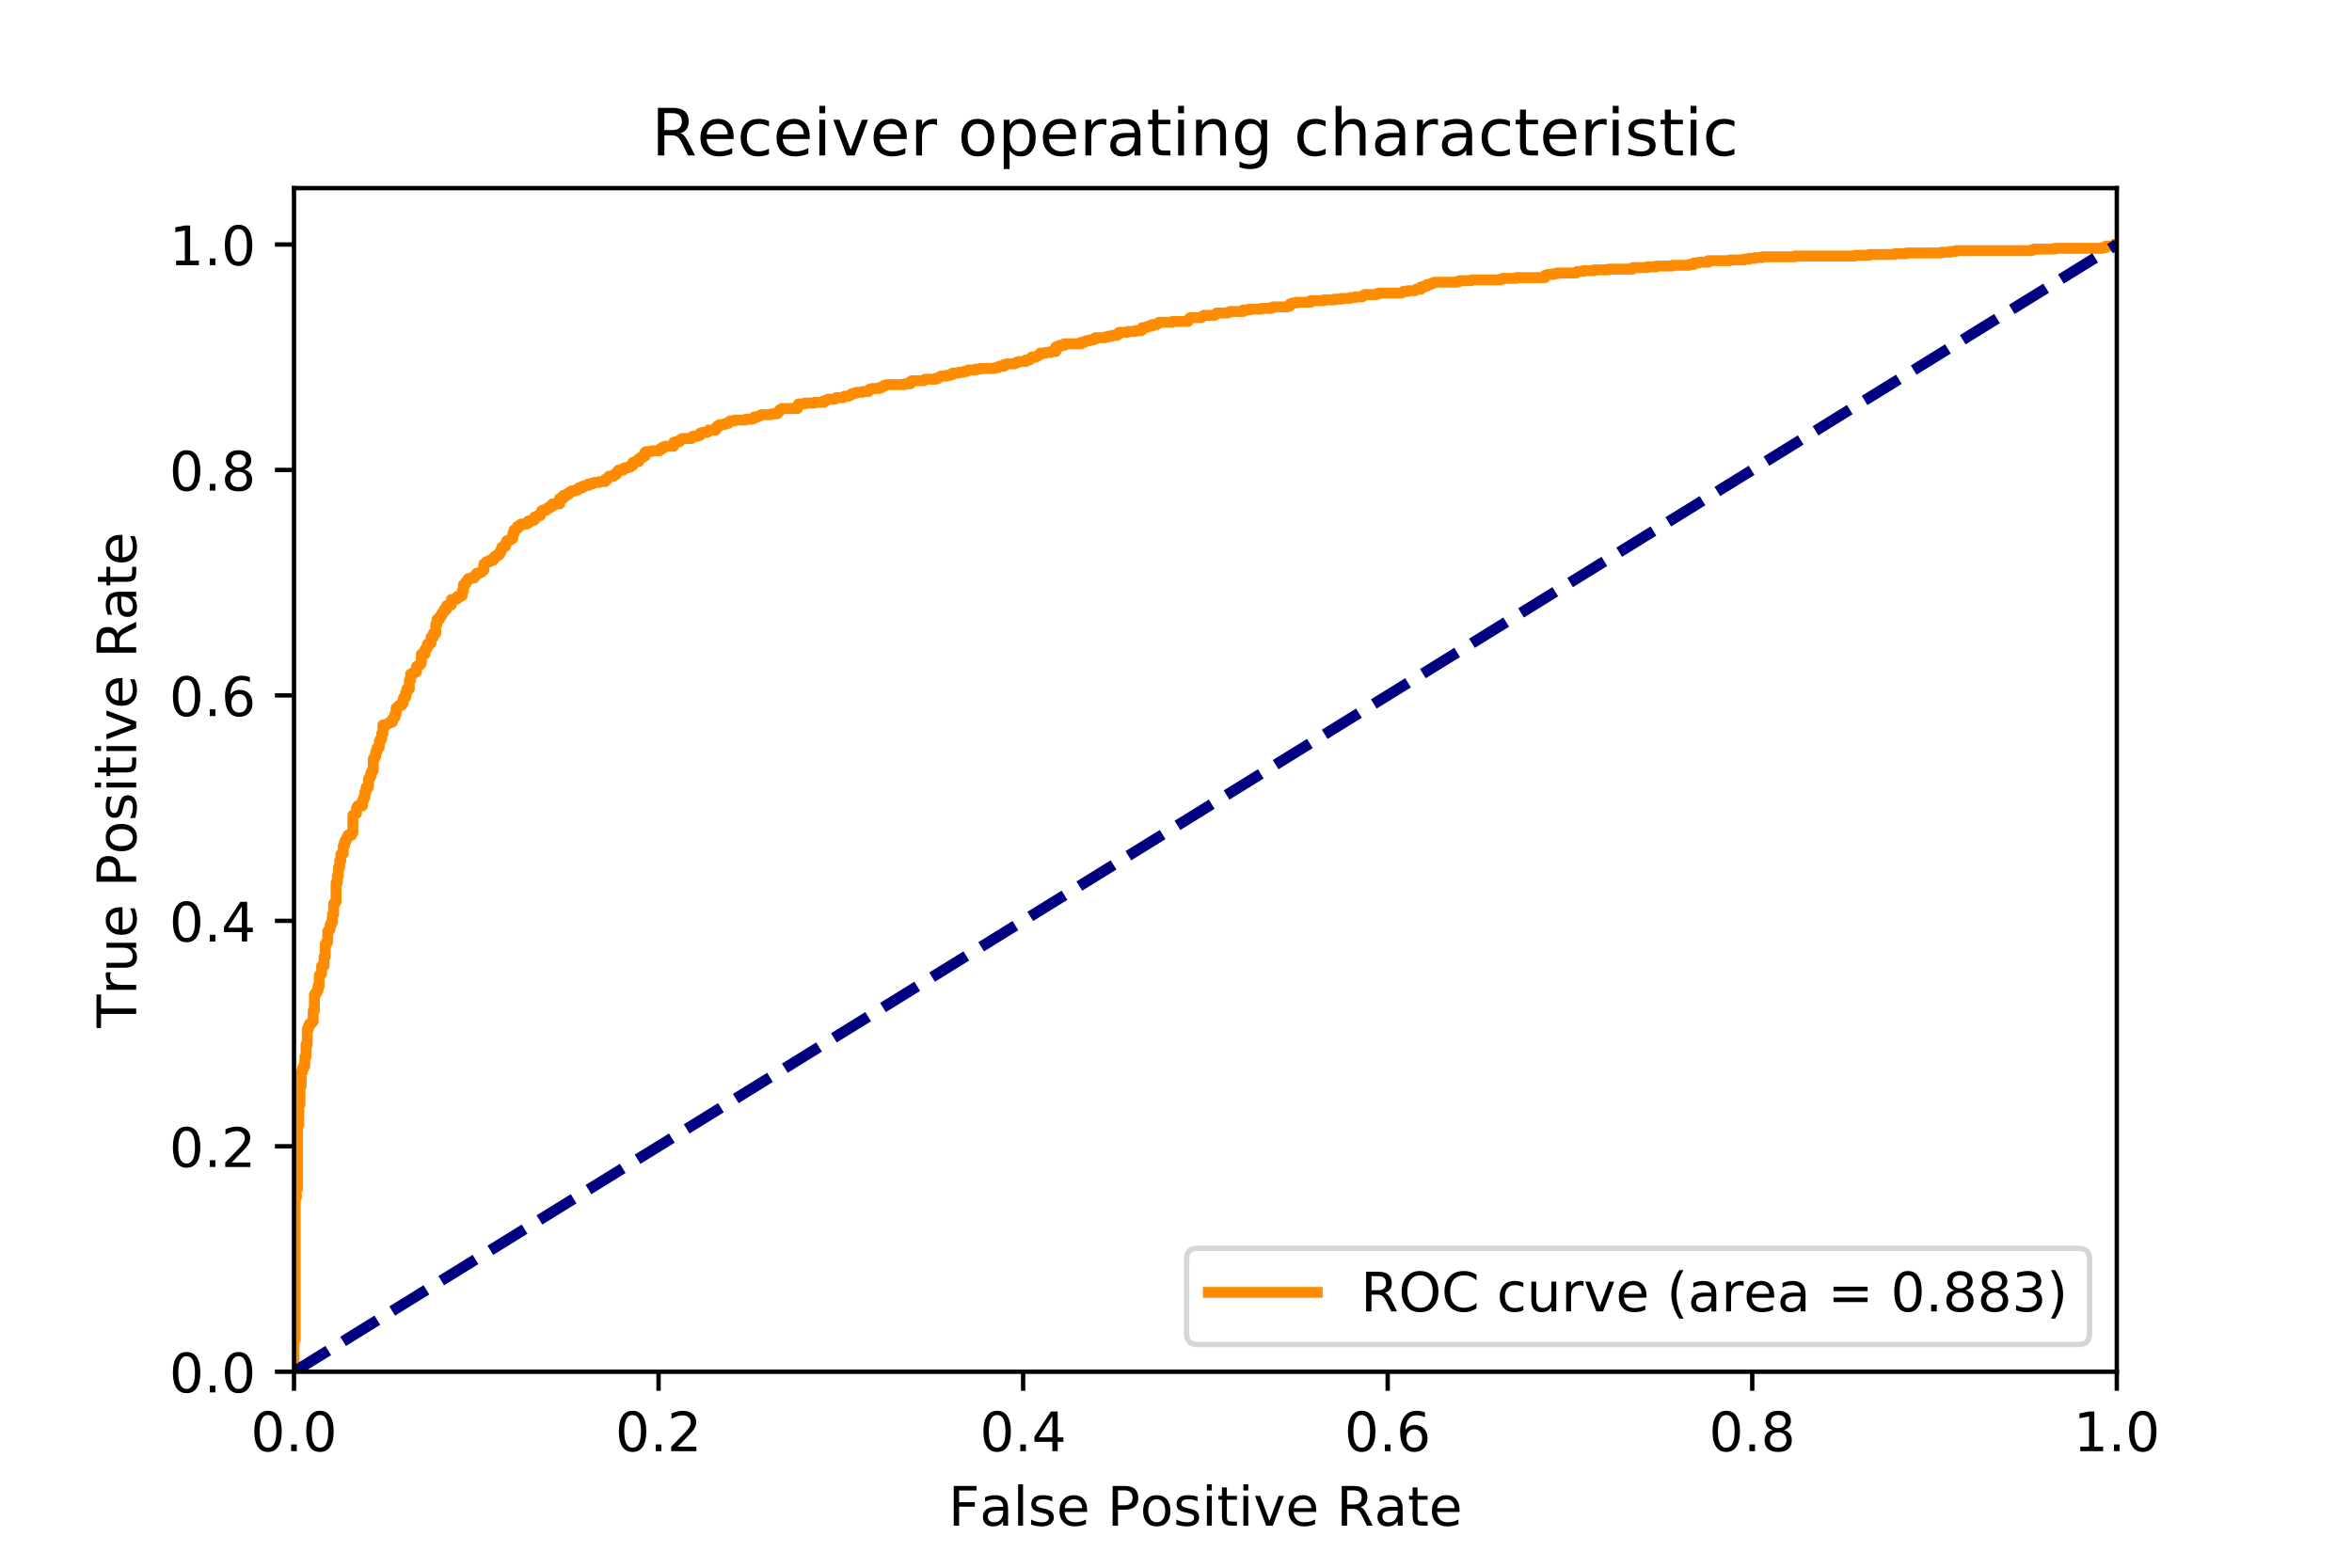 <?xml version="1.0" encoding="utf-8" standalone="no"?>
<!DOCTYPE svg PUBLIC "-//W3C//DTD SVG 1.1//EN"
  "http://www.w3.org/Graphics/SVG/1.1/DTD/svg11.dtd">
<!-- Created with matplotlib (http://matplotlib.org/) -->
<svg height="288pt" version="1.1" viewBox="0 0 432 288" width="432pt" xmlns="http://www.w3.org/2000/svg" xmlns:xlink="http://www.w3.org/1999/xlink">
 <defs>
  <style type="text/css">
*{stroke-linecap:butt;stroke-linejoin:round;}
  </style>
 </defs>
 <g id="figure_1">
  <g id="patch_1">
   <path d="M 0 288 
L 432 288 
L 432 0 
L 0 0 
z
" style="fill:#ffffff;"/>
  </g>
  <g id="axes_1">
   <g id="patch_2">
    <path d="M 54 252 
L 388.8 252 
L 388.8 34.56 
L 54 34.56 
z
" style="fill:#ffffff;"/>
   </g>
   <g id="matplotlib.axis_1">
    <g id="xtick_1">
     <g id="line2d_1">
      <defs>
       <path d="M 0 0 
L 0 3.5 
" id="m9881cfe4e2" style="stroke:#000000;stroke-width:0.8;"/>
      </defs>
      <g>
       <use style="stroke:#000000;stroke-width:0.8;" x="54" xlink:href="#m9881cfe4e2" y="252"/>
      </g>
     </g>
     <g id="text_1">
      <!-- 0.0 -->
      <defs>
       <path d="M 31.781 66.406 
Q 24.172 66.406 20.328 58.906 
Q 16.5 51.422 16.5 36.375 
Q 16.5 21.391 20.328 13.891 
Q 24.172 6.391 31.781 6.391 
Q 39.453 6.391 43.281 13.891 
Q 47.125 21.391 47.125 36.375 
Q 47.125 51.422 43.281 58.906 
Q 39.453 66.406 31.781 66.406 
z
M 31.781 74.219 
Q 44.047 74.219 50.516 64.516 
Q 56.984 54.828 56.984 36.375 
Q 56.984 17.969 50.516 8.266 
Q 44.047 -1.422 31.781 -1.422 
Q 19.531 -1.422 13.062 8.266 
Q 6.594 17.969 6.594 36.375 
Q 6.594 54.828 13.062 64.516 
Q 19.531 74.219 31.781 74.219 
z
" id="DejaVuSans-30"/>
       <path d="M 10.688 12.406 
L 21 12.406 
L 21 0 
L 10.688 0 
z
" id="DejaVuSans-2e"/>
      </defs>
      <g transform="translate(46.048 266.598)scale(0.1 -0.1)">
       <use xlink:href="#DejaVuSans-30"/>
       <use x="63.623" xlink:href="#DejaVuSans-2e"/>
       <use x="95.41" xlink:href="#DejaVuSans-30"/>
      </g>
     </g>
    </g>
    <g id="xtick_2">
     <g id="line2d_2">
      <g>
       <use style="stroke:#000000;stroke-width:0.8;" x="120.96" xlink:href="#m9881cfe4e2" y="252"/>
      </g>
     </g>
     <g id="text_2">
      <!-- 0.2 -->
      <defs>
       <path d="M 19.188 8.297 
L 53.609 8.297 
L 53.609 0 
L 7.328 0 
L 7.328 8.297 
Q 12.938 14.109 22.625 23.891 
Q 32.328 33.688 34.812 36.531 
Q 39.547 41.844 41.422 45.531 
Q 43.312 49.219 43.312 52.781 
Q 43.312 58.594 39.234 62.25 
Q 35.156 65.922 28.609 65.922 
Q 23.969 65.922 18.812 64.312 
Q 13.672 62.703 7.812 59.422 
L 7.812 69.391 
Q 13.766 71.781 18.938 73 
Q 24.125 74.219 28.422 74.219 
Q 39.75 74.219 46.484 68.547 
Q 53.219 62.891 53.219 53.422 
Q 53.219 48.922 51.531 44.891 
Q 49.859 40.875 45.406 35.406 
Q 44.188 33.984 37.641 27.219 
Q 31.109 20.453 19.188 8.297 
z
" id="DejaVuSans-32"/>
      </defs>
      <g transform="translate(113.008 266.598)scale(0.1 -0.1)">
       <use xlink:href="#DejaVuSans-30"/>
       <use x="63.623" xlink:href="#DejaVuSans-2e"/>
       <use x="95.41" xlink:href="#DejaVuSans-32"/>
      </g>
     </g>
    </g>
    <g id="xtick_3">
     <g id="line2d_3">
      <g>
       <use style="stroke:#000000;stroke-width:0.8;" x="187.92" xlink:href="#m9881cfe4e2" y="252"/>
      </g>
     </g>
     <g id="text_3">
      <!-- 0.4 -->
      <defs>
       <path d="M 37.797 64.312 
L 12.891 25.391 
L 37.797 25.391 
z
M 35.203 72.906 
L 47.609 72.906 
L 47.609 25.391 
L 58.016 25.391 
L 58.016 17.188 
L 47.609 17.188 
L 47.609 0 
L 37.797 0 
L 37.797 17.188 
L 4.891 17.188 
L 4.891 26.703 
z
" id="DejaVuSans-34"/>
      </defs>
      <g transform="translate(179.968 266.598)scale(0.1 -0.1)">
       <use xlink:href="#DejaVuSans-30"/>
       <use x="63.623" xlink:href="#DejaVuSans-2e"/>
       <use x="95.41" xlink:href="#DejaVuSans-34"/>
      </g>
     </g>
    </g>
    <g id="xtick_4">
     <g id="line2d_4">
      <g>
       <use style="stroke:#000000;stroke-width:0.8;" x="254.88" xlink:href="#m9881cfe4e2" y="252"/>
      </g>
     </g>
     <g id="text_4">
      <!-- 0.6 -->
      <defs>
       <path d="M 33.016 40.375 
Q 26.375 40.375 22.484 35.828 
Q 18.609 31.297 18.609 23.391 
Q 18.609 15.531 22.484 10.953 
Q 26.375 6.391 33.016 6.391 
Q 39.656 6.391 43.531 10.953 
Q 47.406 15.531 47.406 23.391 
Q 47.406 31.297 43.531 35.828 
Q 39.656 40.375 33.016 40.375 
z
M 52.594 71.297 
L 52.594 62.312 
Q 48.875 64.062 45.094 64.984 
Q 41.312 65.922 37.594 65.922 
Q 27.828 65.922 22.672 59.328 
Q 17.531 52.734 16.797 39.406 
Q 19.672 43.656 24.016 45.922 
Q 28.375 48.188 33.594 48.188 
Q 44.578 48.188 50.953 41.516 
Q 57.328 34.859 57.328 23.391 
Q 57.328 12.156 50.688 5.359 
Q 44.047 -1.422 33.016 -1.422 
Q 20.359 -1.422 13.672 8.266 
Q 6.984 17.969 6.984 36.375 
Q 6.984 53.656 15.188 63.938 
Q 23.391 74.219 37.203 74.219 
Q 40.922 74.219 44.703 73.484 
Q 48.484 72.75 52.594 71.297 
z
" id="DejaVuSans-36"/>
      </defs>
      <g transform="translate(246.928 266.598)scale(0.1 -0.1)">
       <use xlink:href="#DejaVuSans-30"/>
       <use x="63.623" xlink:href="#DejaVuSans-2e"/>
       <use x="95.41" xlink:href="#DejaVuSans-36"/>
      </g>
     </g>
    </g>
    <g id="xtick_5">
     <g id="line2d_5">
      <g>
       <use style="stroke:#000000;stroke-width:0.8;" x="321.84" xlink:href="#m9881cfe4e2" y="252"/>
      </g>
     </g>
     <g id="text_5">
      <!-- 0.8 -->
      <defs>
       <path d="M 31.781 34.625 
Q 24.75 34.625 20.719 30.859 
Q 16.703 27.094 16.703 20.516 
Q 16.703 13.922 20.719 10.156 
Q 24.75 6.391 31.781 6.391 
Q 38.812 6.391 42.859 10.172 
Q 46.922 13.969 46.922 20.516 
Q 46.922 27.094 42.891 30.859 
Q 38.875 34.625 31.781 34.625 
z
M 21.922 38.812 
Q 15.578 40.375 12.031 44.719 
Q 8.5 49.078 8.5 55.328 
Q 8.5 64.062 14.719 69.141 
Q 20.953 74.219 31.781 74.219 
Q 42.672 74.219 48.875 69.141 
Q 55.078 64.062 55.078 55.328 
Q 55.078 49.078 51.531 44.719 
Q 48 40.375 41.703 38.812 
Q 48.828 37.156 52.797 32.312 
Q 56.781 27.484 56.781 20.516 
Q 56.781 9.906 50.312 4.234 
Q 43.844 -1.422 31.781 -1.422 
Q 19.734 -1.422 13.25 4.234 
Q 6.781 9.906 6.781 20.516 
Q 6.781 27.484 10.781 32.312 
Q 14.797 37.156 21.922 38.812 
z
M 18.312 54.391 
Q 18.312 48.734 21.844 45.562 
Q 25.391 42.391 31.781 42.391 
Q 38.141 42.391 41.719 45.562 
Q 45.312 48.734 45.312 54.391 
Q 45.312 60.062 41.719 63.234 
Q 38.141 66.406 31.781 66.406 
Q 25.391 66.406 21.844 63.234 
Q 18.312 60.062 18.312 54.391 
z
" id="DejaVuSans-38"/>
      </defs>
      <g transform="translate(313.888 266.598)scale(0.1 -0.1)">
       <use xlink:href="#DejaVuSans-30"/>
       <use x="63.623" xlink:href="#DejaVuSans-2e"/>
       <use x="95.41" xlink:href="#DejaVuSans-38"/>
      </g>
     </g>
    </g>
    <g id="xtick_6">
     <g id="line2d_6">
      <g>
       <use style="stroke:#000000;stroke-width:0.8;" x="388.8" xlink:href="#m9881cfe4e2" y="252"/>
      </g>
     </g>
     <g id="text_6">
      <!-- 1.0 -->
      <defs>
       <path d="M 12.406 8.297 
L 28.516 8.297 
L 28.516 63.922 
L 10.984 60.406 
L 10.984 69.391 
L 28.422 72.906 
L 38.281 72.906 
L 38.281 8.297 
L 54.391 8.297 
L 54.391 0 
L 12.406 0 
z
" id="DejaVuSans-31"/>
      </defs>
      <g transform="translate(380.848 266.598)scale(0.1 -0.1)">
       <use xlink:href="#DejaVuSans-31"/>
       <use x="63.623" xlink:href="#DejaVuSans-2e"/>
       <use x="95.41" xlink:href="#DejaVuSans-30"/>
      </g>
     </g>
    </g>
    <g id="text_7">
     <!-- False Positive Rate -->
     <defs>
      <path d="M 9.812 72.906 
L 51.703 72.906 
L 51.703 64.594 
L 19.672 64.594 
L 19.672 43.109 
L 48.578 43.109 
L 48.578 34.812 
L 19.672 34.812 
L 19.672 0 
L 9.812 0 
z
" id="DejaVuSans-46"/>
      <path d="M 34.281 27.484 
Q 23.391 27.484 19.188 25 
Q 14.984 22.516 14.984 16.5 
Q 14.984 11.719 18.141 8.906 
Q 21.297 6.109 26.703 6.109 
Q 34.188 6.109 38.703 11.406 
Q 43.219 16.703 43.219 25.484 
L 43.219 27.484 
z
M 52.203 31.203 
L 52.203 0 
L 43.219 0 
L 43.219 8.297 
Q 40.141 3.328 35.547 0.953 
Q 30.953 -1.422 24.312 -1.422 
Q 15.922 -1.422 10.953 3.297 
Q 6 8.016 6 15.922 
Q 6 25.141 12.172 29.828 
Q 18.359 34.516 30.609 34.516 
L 43.219 34.516 
L 43.219 35.406 
Q 43.219 41.609 39.141 45 
Q 35.062 48.391 27.688 48.391 
Q 23 48.391 18.547 47.266 
Q 14.109 46.141 10.016 43.891 
L 10.016 52.203 
Q 14.938 54.109 19.578 55.047 
Q 24.219 56 28.609 56 
Q 40.484 56 46.344 49.844 
Q 52.203 43.703 52.203 31.203 
z
" id="DejaVuSans-61"/>
      <path d="M 9.422 75.984 
L 18.406 75.984 
L 18.406 0 
L 9.422 0 
z
" id="DejaVuSans-6c"/>
      <path d="M 44.281 53.078 
L 44.281 44.578 
Q 40.484 46.531 36.375 47.5 
Q 32.281 48.484 27.875 48.484 
Q 21.188 48.484 17.844 46.438 
Q 14.5 44.391 14.5 40.281 
Q 14.5 37.156 16.891 35.375 
Q 19.281 33.594 26.516 31.984 
L 29.594 31.297 
Q 39.156 29.25 43.188 25.516 
Q 47.219 21.781 47.219 15.094 
Q 47.219 7.469 41.188 3.016 
Q 35.156 -1.422 24.609 -1.422 
Q 20.219 -1.422 15.453 -0.562 
Q 10.688 0.297 5.422 2 
L 5.422 11.281 
Q 10.406 8.688 15.234 7.391 
Q 20.062 6.109 24.812 6.109 
Q 31.156 6.109 34.562 8.281 
Q 37.984 10.453 37.984 14.406 
Q 37.984 18.062 35.516 20.016 
Q 33.062 21.969 24.703 23.781 
L 21.578 24.516 
Q 13.234 26.266 9.516 29.906 
Q 5.812 33.547 5.812 39.891 
Q 5.812 47.609 11.281 51.797 
Q 16.75 56 26.812 56 
Q 31.781 56 36.172 55.266 
Q 40.578 54.547 44.281 53.078 
z
" id="DejaVuSans-73"/>
      <path d="M 56.203 29.594 
L 56.203 25.203 
L 14.891 25.203 
Q 15.484 15.922 20.484 11.062 
Q 25.484 6.203 34.422 6.203 
Q 39.594 6.203 44.453 7.469 
Q 49.312 8.734 54.109 11.281 
L 54.109 2.781 
Q 49.266 0.734 44.188 -0.344 
Q 39.109 -1.422 33.891 -1.422 
Q 20.797 -1.422 13.156 6.188 
Q 5.516 13.812 5.516 26.812 
Q 5.516 40.234 12.766 48.109 
Q 20.016 56 32.328 56 
Q 43.359 56 49.781 48.891 
Q 56.203 41.797 56.203 29.594 
z
M 47.219 32.234 
Q 47.125 39.594 43.094 43.984 
Q 39.062 48.391 32.422 48.391 
Q 24.906 48.391 20.391 44.141 
Q 15.875 39.891 15.188 32.172 
z
" id="DejaVuSans-65"/>
      <path id="DejaVuSans-20"/>
      <path d="M 19.672 64.797 
L 19.672 37.406 
L 32.078 37.406 
Q 38.969 37.406 42.719 40.969 
Q 46.484 44.531 46.484 51.125 
Q 46.484 57.672 42.719 61.234 
Q 38.969 64.797 32.078 64.797 
z
M 9.812 72.906 
L 32.078 72.906 
Q 44.344 72.906 50.609 67.359 
Q 56.891 61.812 56.891 51.125 
Q 56.891 40.328 50.609 34.812 
Q 44.344 29.297 32.078 29.297 
L 19.672 29.297 
L 19.672 0 
L 9.812 0 
z
" id="DejaVuSans-50"/>
      <path d="M 30.609 48.391 
Q 23.391 48.391 19.188 42.75 
Q 14.984 37.109 14.984 27.297 
Q 14.984 17.484 19.156 11.844 
Q 23.344 6.203 30.609 6.203 
Q 37.797 6.203 41.984 11.859 
Q 46.188 17.531 46.188 27.297 
Q 46.188 37.016 41.984 42.703 
Q 37.797 48.391 30.609 48.391 
z
M 30.609 56 
Q 42.328 56 49.016 48.375 
Q 55.719 40.766 55.719 27.297 
Q 55.719 13.875 49.016 6.219 
Q 42.328 -1.422 30.609 -1.422 
Q 18.844 -1.422 12.172 6.219 
Q 5.516 13.875 5.516 27.297 
Q 5.516 40.766 12.172 48.375 
Q 18.844 56 30.609 56 
z
" id="DejaVuSans-6f"/>
      <path d="M 9.422 54.688 
L 18.406 54.688 
L 18.406 0 
L 9.422 0 
z
M 9.422 75.984 
L 18.406 75.984 
L 18.406 64.594 
L 9.422 64.594 
z
" id="DejaVuSans-69"/>
      <path d="M 18.312 70.219 
L 18.312 54.688 
L 36.812 54.688 
L 36.812 47.703 
L 18.312 47.703 
L 18.312 18.016 
Q 18.312 11.328 20.141 9.422 
Q 21.969 7.516 27.594 7.516 
L 36.812 7.516 
L 36.812 0 
L 27.594 0 
Q 17.188 0 13.234 3.875 
Q 9.281 7.766 9.281 18.016 
L 9.281 47.703 
L 2.688 47.703 
L 2.688 54.688 
L 9.281 54.688 
L 9.281 70.219 
z
" id="DejaVuSans-74"/>
      <path d="M 2.984 54.688 
L 12.5 54.688 
L 29.594 8.797 
L 46.688 54.688 
L 56.203 54.688 
L 35.688 0 
L 23.484 0 
z
" id="DejaVuSans-76"/>
      <path d="M 44.391 34.188 
Q 47.562 33.109 50.562 29.594 
Q 53.562 26.078 56.594 19.922 
L 66.609 0 
L 56 0 
L 46.688 18.703 
Q 43.062 26.031 39.672 28.422 
Q 36.281 30.812 30.422 30.812 
L 19.672 30.812 
L 19.672 0 
L 9.812 0 
L 9.812 72.906 
L 32.078 72.906 
Q 44.578 72.906 50.734 67.672 
Q 56.891 62.453 56.891 51.906 
Q 56.891 45.016 53.688 40.469 
Q 50.484 35.938 44.391 34.188 
z
M 19.672 64.797 
L 19.672 38.922 
L 32.078 38.922 
Q 39.203 38.922 42.844 42.219 
Q 46.484 45.516 46.484 51.906 
Q 46.484 58.297 42.844 61.547 
Q 39.203 64.797 32.078 64.797 
z
" id="DejaVuSans-52"/>
     </defs>
     <g transform="translate(174.195 280.277)scale(0.1 -0.1)">
      <use xlink:href="#DejaVuSans-46"/>
      <use x="57.379" xlink:href="#DejaVuSans-61"/>
      <use x="118.658" xlink:href="#DejaVuSans-6c"/>
      <use x="146.441" xlink:href="#DejaVuSans-73"/>
      <use x="198.541" xlink:href="#DejaVuSans-65"/>
      <use x="260.064" xlink:href="#DejaVuSans-20"/>
      <use x="291.852" xlink:href="#DejaVuSans-50"/>
      <use x="352.107" xlink:href="#DejaVuSans-6f"/>
      <use x="413.289" xlink:href="#DejaVuSans-73"/>
      <use x="465.389" xlink:href="#DejaVuSans-69"/>
      <use x="493.172" xlink:href="#DejaVuSans-74"/>
      <use x="532.381" xlink:href="#DejaVuSans-69"/>
      <use x="560.164" xlink:href="#DejaVuSans-76"/>
      <use x="619.344" xlink:href="#DejaVuSans-65"/>
      <use x="680.867" xlink:href="#DejaVuSans-20"/>
      <use x="712.654" xlink:href="#DejaVuSans-52"/>
      <use x="782.105" xlink:href="#DejaVuSans-61"/>
      <use x="843.385" xlink:href="#DejaVuSans-74"/>
      <use x="882.594" xlink:href="#DejaVuSans-65"/>
     </g>
    </g>
   </g>
   <g id="matplotlib.axis_2">
    <g id="ytick_1">
     <g id="line2d_7">
      <defs>
       <path d="M 0 0 
L -3.5 0 
" id="me9a3e959ea" style="stroke:#000000;stroke-width:0.8;"/>
      </defs>
      <g>
       <use style="stroke:#000000;stroke-width:0.8;" x="54" xlink:href="#me9a3e959ea" y="252"/>
      </g>
     </g>
     <g id="text_8">
      <!-- 0.0 -->
      <g transform="translate(31.097 255.799)scale(0.1 -0.1)">
       <use xlink:href="#DejaVuSans-30"/>
       <use x="63.623" xlink:href="#DejaVuSans-2e"/>
       <use x="95.41" xlink:href="#DejaVuSans-30"/>
      </g>
     </g>
    </g>
    <g id="ytick_2">
     <g id="line2d_8">
      <g>
       <use style="stroke:#000000;stroke-width:0.8;" x="54" xlink:href="#me9a3e959ea" y="210.583"/>
      </g>
     </g>
     <g id="text_9">
      <!-- 0.2 -->
      <g transform="translate(31.097 214.382)scale(0.1 -0.1)">
       <use xlink:href="#DejaVuSans-30"/>
       <use x="63.623" xlink:href="#DejaVuSans-2e"/>
       <use x="95.41" xlink:href="#DejaVuSans-32"/>
      </g>
     </g>
    </g>
    <g id="ytick_3">
     <g id="line2d_9">
      <g>
       <use style="stroke:#000000;stroke-width:0.8;" x="54" xlink:href="#me9a3e959ea" y="169.166"/>
      </g>
     </g>
     <g id="text_10">
      <!-- 0.4 -->
      <g transform="translate(31.097 172.965)scale(0.1 -0.1)">
       <use xlink:href="#DejaVuSans-30"/>
       <use x="63.623" xlink:href="#DejaVuSans-2e"/>
       <use x="95.41" xlink:href="#DejaVuSans-34"/>
      </g>
     </g>
    </g>
    <g id="ytick_4">
     <g id="line2d_10">
      <g>
       <use style="stroke:#000000;stroke-width:0.8;" x="54" xlink:href="#me9a3e959ea" y="127.749"/>
      </g>
     </g>
     <g id="text_11">
      <!-- 0.6 -->
      <g transform="translate(31.097 131.548)scale(0.1 -0.1)">
       <use xlink:href="#DejaVuSans-30"/>
       <use x="63.623" xlink:href="#DejaVuSans-2e"/>
       <use x="95.41" xlink:href="#DejaVuSans-36"/>
      </g>
     </g>
    </g>
    <g id="ytick_5">
     <g id="line2d_11">
      <g>
       <use style="stroke:#000000;stroke-width:0.8;" x="54" xlink:href="#me9a3e959ea" y="86.331"/>
      </g>
     </g>
     <g id="text_12">
      <!-- 0.8 -->
      <g transform="translate(31.097 90.131)scale(0.1 -0.1)">
       <use xlink:href="#DejaVuSans-30"/>
       <use x="63.623" xlink:href="#DejaVuSans-2e"/>
       <use x="95.41" xlink:href="#DejaVuSans-38"/>
      </g>
     </g>
    </g>
    <g id="ytick_6">
     <g id="line2d_12">
      <g>
       <use style="stroke:#000000;stroke-width:0.8;" x="54" xlink:href="#me9a3e959ea" y="44.914"/>
      </g>
     </g>
     <g id="text_13">
      <!-- 1.0 -->
      <g transform="translate(31.097 48.714)scale(0.1 -0.1)">
       <use xlink:href="#DejaVuSans-31"/>
       <use x="63.623" xlink:href="#DejaVuSans-2e"/>
       <use x="95.41" xlink:href="#DejaVuSans-30"/>
      </g>
     </g>
    </g>
    <g id="text_14">
     <!-- True Positive Rate -->
     <defs>
      <path d="M -0.297 72.906 
L 61.375 72.906 
L 61.375 64.594 
L 35.5 64.594 
L 35.5 0 
L 25.594 0 
L 25.594 64.594 
L -0.297 64.594 
z
" id="DejaVuSans-54"/>
      <path d="M 41.109 46.297 
Q 39.594 47.172 37.812 47.578 
Q 36.031 48 33.891 48 
Q 26.266 48 22.188 43.047 
Q 18.109 38.094 18.109 28.812 
L 18.109 0 
L 9.078 0 
L 9.078 54.688 
L 18.109 54.688 
L 18.109 46.188 
Q 20.953 51.172 25.484 53.578 
Q 30.031 56 36.531 56 
Q 37.453 56 38.578 55.875 
Q 39.703 55.766 41.062 55.516 
z
" id="DejaVuSans-72"/>
      <path d="M 8.5 21.578 
L 8.5 54.688 
L 17.484 54.688 
L 17.484 21.922 
Q 17.484 14.156 20.5 10.266 
Q 23.531 6.391 29.594 6.391 
Q 36.859 6.391 41.078 11.031 
Q 45.312 15.672 45.312 23.688 
L 45.312 54.688 
L 54.297 54.688 
L 54.297 0 
L 45.312 0 
L 45.312 8.406 
Q 42.047 3.422 37.719 1 
Q 33.406 -1.422 27.688 -1.422 
Q 18.266 -1.422 13.375 4.438 
Q 8.5 10.297 8.5 21.578 
z
M 31.109 56 
z
" id="DejaVuSans-75"/>
     </defs>
     <g transform="translate(25.017 188.826)rotate(-90)scale(0.1 -0.1)">
      <use xlink:href="#DejaVuSans-54"/>
      <use x="60.865" xlink:href="#DejaVuSans-72"/>
      <use x="101.979" xlink:href="#DejaVuSans-75"/>
      <use x="165.357" xlink:href="#DejaVuSans-65"/>
      <use x="226.881" xlink:href="#DejaVuSans-20"/>
      <use x="258.668" xlink:href="#DejaVuSans-50"/>
      <use x="318.924" xlink:href="#DejaVuSans-6f"/>
      <use x="380.105" xlink:href="#DejaVuSans-73"/>
      <use x="432.205" xlink:href="#DejaVuSans-69"/>
      <use x="459.988" xlink:href="#DejaVuSans-74"/>
      <use x="499.197" xlink:href="#DejaVuSans-69"/>
      <use x="526.98" xlink:href="#DejaVuSans-76"/>
      <use x="586.16" xlink:href="#DejaVuSans-65"/>
      <use x="647.684" xlink:href="#DejaVuSans-20"/>
      <use x="679.471" xlink:href="#DejaVuSans-52"/>
      <use x="748.922" xlink:href="#DejaVuSans-61"/>
      <use x="810.201" xlink:href="#DejaVuSans-74"/>
      <use x="849.41" xlink:href="#DejaVuSans-65"/>
     </g>
    </g>
   </g>
   <g id="line2d_13">
    <path clip-path="url(#pac9fcdec19)" d="M 54 251.859 
L 54 246.2 
L 54.221 246.2 
L 54.221 220.032 
L 54.441 220.032 
L 54.441 218.334 
L 54.662 218.334 
L 54.662 206.877 
L 54.883 206.735 
L 54.883 202.916 
L 55.103 202.916 
L 55.103 199.521 
L 55.324 199.521 
L 55.324 196.975 
L 55.545 196.975 
L 55.545 196.268 
L 55.766 196.268 
L 55.766 195.844 
L 55.986 195.844 
L 55.986 194.146 
L 56.207 194.146 
L 56.207 191.883 
L 56.428 191.883 
L 56.428 189.054 
L 56.648 189.054 
L 56.648 188.488 
L 56.869 188.488 
L 56.869 188.064 
L 57.09 188.064 
L 57.09 187.922 
L 57.31 187.922 
L 57.31 187.639 
L 57.531 187.639 
L 57.531 185.659 
L 57.752 185.659 
L 57.752 182.689 
L 57.973 182.689 
L 57.973 182.406 
L 58.193 182.406 
L 58.193 181.981 
L 58.414 181.981 
L 58.414 181.133 
L 58.635 181.133 
L 58.635 179.152 
L 58.855 179.152 
L 58.855 178.869 
L 59.076 178.869 
L 59.076 177.455 
L 59.517 177.455 
L 59.517 175.757 
L 59.738 175.757 
L 59.738 173.494 
L 59.959 173.494 
L 59.959 173.07 
L 60.18 173.07 
L 60.18 171.089 
L 60.4 171.089 
L 60.4 170.807 
L 60.621 170.807 
L 60.621 169.958 
L 60.842 169.958 
L 60.842 169.392 
L 61.062 169.392 
L 61.062 167.978 
L 61.283 167.978 
L 61.283 165.997 
L 61.504 165.856 
L 61.504 165.714 
L 61.724 165.714 
L 61.724 162.178 
L 61.945 162.178 
L 61.945 160.905 
L 62.166 160.905 
L 62.166 159.349 
L 62.387 159.349 
L 62.387 158.076 
L 62.607 158.076 
L 62.607 156.944 
L 62.828 156.944 
L 62.828 156.803 
L 63.049 156.803 
L 63.049 155.388 
L 63.269 155.388 
L 63.269 154.681 
L 63.49 154.681 
L 63.49 154.257 
L 63.711 154.257 
L 63.711 153.832 
L 63.931 153.832 
L 63.931 153.408 
L 64.594 153.408 
L 64.594 152.984 
L 64.814 152.984 
L 64.814 149.73 
L 65.035 149.73 
L 65.035 149.589 
L 65.256 149.589 
L 65.256 149.447 
L 65.476 149.447 
L 65.476 148.457 
L 65.697 148.457 
L 65.697 148.033 
L 66.58 148.033 
L 66.58 147.043 
L 66.801 147.043 
L 66.801 146.477 
L 67.021 146.477 
L 67.021 145.487 
L 67.242 145.487 
L 67.242 144.638 
L 67.683 144.638 
L 67.683 143.082 
L 67.904 143.082 
L 67.904 142.658 
L 68.125 142.658 
L 68.125 141.95 
L 68.345 141.95 
L 68.345 141.526 
L 68.566 141.526 
L 68.566 139.404 
L 68.787 139.404 
L 68.787 138.98 
L 69.008 138.98 
L 69.008 138.131 
L 69.228 138.131 
L 69.228 137.424 
L 69.449 137.424 
L 69.449 137.282 
L 69.67 137.282 
L 69.67 136.151 
L 69.89 136.151 
L 69.89 135.726 
L 70.111 135.726 
L 70.111 134.736 
L 70.332 134.736 
L 70.332 133.18 
L 70.994 133.18 
L 70.994 133.039 
L 71.215 133.039 
L 71.215 132.897 
L 71.435 132.897 
L 71.435 132.756 
L 71.877 132.756 
L 71.877 132.615 
L 72.097 132.615 
L 72.097 132.049 
L 72.318 132.049 
L 72.318 131.766 
L 72.539 131.766 
L 72.539 131.2 
L 72.759 131.2 
L 72.759 130.068 
L 72.98 130.068 
L 72.98 129.927 
L 73.201 129.927 
L 73.201 129.644 
L 73.642 129.644 
L 73.642 129.503 
L 73.863 129.503 
L 73.863 129.078 
L 74.084 129.078 
L 74.084 128.23 
L 74.304 128.23 
L 74.304 128.088 
L 74.525 128.088 
L 74.525 127.239 
L 74.746 127.239 
L 74.746 126.532 
L 75.187 126.532 
L 75.187 124.976 
L 75.408 124.976 
L 75.408 123.844 
L 75.849 123.844 
L 75.849 123.562 
L 76.291 123.562 
L 76.291 123.42 
L 76.511 123.42 
L 76.511 122.43 
L 76.732 122.43 
L 76.732 122.289 
L 76.953 122.289 
L 76.953 122.147 
L 77.173 122.147 
L 77.173 121.864 
L 77.394 121.864 
L 77.394 120.167 
L 78.056 120.167 
L 78.056 119.318 
L 78.277 119.318 
L 78.277 119.035 
L 78.498 119.035 
L 78.498 118.328 
L 78.939 118.328 
L 78.939 118.186 
L 79.16 118.186 
L 79.16 117.055 
L 79.601 117.055 
L 79.601 116.348 
L 80.042 116.348 
L 80.042 114.65 
L 80.263 114.65 
L 80.263 113.801 
L 80.705 113.801 
L 80.705 113.377 
L 80.925 113.377 
L 80.925 113.094 
L 81.146 113.094 
L 81.146 112.67 
L 81.367 112.67 
L 81.367 112.387 
L 81.587 112.387 
L 81.587 111.963 
L 82.029 111.963 
L 82.029 111.255 
L 82.47 111.255 
L 82.47 111.114 
L 82.912 111.114 
L 82.912 110.124 
L 83.794 110.124 
L 83.794 109.982 
L 84.015 109.982 
L 84.015 109.558 
L 84.677 109.558 
L 84.677 109.416 
L 84.898 109.416 
L 84.898 108.568 
L 85.119 108.568 
L 85.119 107.436 
L 85.339 107.436 
L 85.339 107.295 
L 85.56 107.295 
L 85.56 106.87 
L 85.781 106.87 
L 85.781 106.587 
L 86.001 106.587 
L 86.001 106.304 
L 86.443 106.304 
L 86.443 106.163 
L 87.105 106.163 
L 87.105 105.88 
L 87.326 105.88 
L 87.326 105.597 
L 87.546 105.597 
L 87.546 105.314 
L 87.988 105.314 
L 87.988 105.173 
L 88.429 105.173 
L 88.429 104.89 
L 88.65 104.89 
L 88.65 104.748 
L 88.87 104.748 
L 88.87 103.617 
L 89.091 103.617 
L 89.091 103.475 
L 89.312 103.475 
L 89.312 103.193 
L 89.974 103.193 
L 89.974 102.91 
L 90.636 102.91 
L 90.636 102.485 
L 90.857 102.485 
L 90.857 102.202 
L 91.298 102.202 
L 91.298 101.919 
L 91.739 101.919 
L 91.739 101.495 
L 91.96 101.495 
L 91.96 101.071 
L 92.181 101.071 
L 92.181 100.505 
L 92.622 100.505 
L 92.622 100.363 
L 92.843 100.363 
L 92.843 99.798 
L 93.064 99.798 
L 93.064 99.373 
L 93.284 99.373 
L 93.284 99.232 
L 93.726 99.232 
L 93.726 99.09 
L 93.946 99.09 
L 93.946 98.949 
L 94.167 98.949 
L 94.167 98.1 
L 94.388 98.1 
L 94.388 97.393 
L 94.609 97.393 
L 94.609 97.252 
L 94.829 97.252 
L 94.829 97.11 
L 95.05 97.11 
L 95.05 96.686 
L 95.491 96.686 
L 95.491 96.544 
L 95.712 96.544 
L 95.712 96.261 
L 96.816 96.261 
L 96.816 96.12 
L 97.036 96.12 
L 97.036 95.696 
L 97.698 95.696 
L 97.698 95.554 
L 98.14 95.554 
L 98.14 94.988 
L 98.581 94.988 
L 98.581 94.847 
L 98.802 94.847 
L 98.802 94.705 
L 99.243 94.705 
L 99.243 94.281 
L 99.464 94.281 
L 99.464 93.857 
L 99.685 93.857 
L 99.685 93.715 
L 100.347 93.715 
L 100.347 93.432 
L 100.567 93.432 
L 100.567 93.291 
L 101.009 93.291 
L 101.009 93.008 
L 101.45 93.008 
L 101.45 92.584 
L 102.774 92.584 
L 102.774 91.593 
L 103.437 91.593 
L 103.437 91.028 
L 104.099 91.028 
L 104.099 90.745 
L 104.54 90.745 
L 104.54 90.462 
L 104.761 90.462 
L 104.761 90.32 
L 104.981 90.32 
L 104.981 90.179 
L 105.644 90.179 
L 105.644 90.037 
L 106.085 90.037 
L 106.085 89.896 
L 106.306 89.896 
L 106.306 89.613 
L 106.968 89.613 
L 106.968 89.33 
L 107.409 89.33 
L 107.409 89.189 
L 108.071 89.189 
L 108.071 88.906 
L 108.733 88.906 
L 108.733 88.764 
L 109.175 88.764 
L 109.175 88.623 
L 110.057 88.623 
L 110.057 88.481 
L 111.161 88.481 
L 111.161 88.057 
L 111.602 88.057 
L 111.602 87.774 
L 111.823 87.774 
L 111.823 87.491 
L 112.706 87.491 
L 112.706 87.208 
L 113.147 87.208 
L 113.147 86.926 
L 113.368 86.926 
L 113.368 86.643 
L 113.589 86.643 
L 113.589 86.36 
L 114.471 86.36 
L 114.471 86.077 
L 114.692 86.077 
L 114.692 85.935 
L 115.354 85.935 
L 115.354 85.794 
L 115.796 85.794 
L 115.796 85.511 
L 116.237 85.511 
L 116.237 84.945 
L 116.678 84.945 
L 116.678 84.804 
L 117.341 84.804 
L 117.341 84.238 
L 117.782 84.238 
L 117.782 83.955 
L 118.223 83.955 
L 118.223 83.814 
L 118.444 83.814 
L 118.444 83.106 
L 118.665 83.106 
L 118.665 82.965 
L 119.548 82.965 
L 119.548 82.823 
L 121.092 82.823 
L 121.092 82.682 
L 121.313 82.682 
L 121.313 82.399 
L 121.755 82.399 
L 121.755 82.116 
L 122.196 82.116 
L 122.196 81.975 
L 123.741 81.975 
L 123.741 81.267 
L 124.182 81.267 
L 124.182 81.126 
L 124.844 81.126 
L 124.844 80.843 
L 125.065 80.843 
L 125.065 80.702 
L 125.286 80.702 
L 125.286 80.56 
L 127.051 80.56 
L 127.051 80.277 
L 127.272 80.277 
L 127.272 80.136 
L 128.155 80.136 
L 128.155 79.994 
L 128.596 79.994 
L 128.596 79.57 
L 129.038 79.57 
L 129.038 79.429 
L 129.92 79.429 
L 129.92 79.287 
L 130.141 79.287 
L 130.141 79.004 
L 131.465 79.004 
L 131.465 78.58 
L 131.686 78.58 
L 131.686 78.297 
L 132.127 78.297 
L 132.127 78.014 
L 133.01 78.014 
L 133.01 77.873 
L 133.452 77.873 
L 133.452 77.731 
L 133.893 77.731 
L 133.893 77.448 
L 134.114 77.448 
L 134.114 77.307 
L 134.996 77.307 
L 134.996 77.165 
L 136.983 77.165 
L 136.983 77.024 
L 138.086 77.024 
L 138.086 76.882 
L 138.528 76.882 
L 138.528 76.6 
L 139.19 76.6 
L 139.19 76.458 
L 139.41 76.458 
L 139.852 76.317 
L 139.852 76.175 
L 141.617 76.175 
L 141.617 76.034 
L 142.721 76.034 
L 142.721 75.751 
L 142.942 75.751 
L 142.942 75.609 
L 143.162 75.609 
L 143.162 75.326 
L 143.383 75.326 
L 143.383 75.185 
L 143.604 75.185 
L 143.604 75.044 
L 146.473 75.044 
L 146.473 74.478 
L 146.693 74.478 
L 146.693 74.195 
L 147.797 74.195 
L 147.797 74.053 
L 149.563 74.053 
L 149.563 73.912 
L 151.328 73.912 
L 151.328 73.629 
L 151.77 73.629 
L 151.77 73.488 
L 151.99 73.488 
L 151.99 73.346 
L 153.314 73.346 
L 153.314 73.205 
L 153.535 73.205 
L 153.535 73.063 
L 154.859 73.063 
L 154.859 72.922 
L 155.08 72.922 
L 155.08 72.78 
L 155.963 72.78 
L 155.963 72.639 
L 156.184 72.639 
L 156.184 72.497 
L 156.404 72.497 
L 156.404 72.356 
L 156.846 72.356 
L 156.846 72.215 
L 157.287 72.215 
L 157.287 72.073 
L 158.391 72.073 
L 158.391 71.932 
L 159.494 71.932 
L 159.494 71.649 
L 159.715 71.649 
L 159.715 71.507 
L 160.156 71.507 
L 160.156 71.366 
L 161.48 71.366 
L 161.48 71.224 
L 161.922 71.224 
L 161.922 71.083 
L 162.142 71.083 
L 162.142 70.941 
L 162.363 70.941 
L 162.363 70.8 
L 162.804 70.8 
L 162.804 70.659 
L 166.115 70.659 
L 166.115 70.517 
L 167.218 70.517 
L 167.218 70.093 
L 167.439 70.093 
L 167.439 69.951 
L 169.646 69.951 
L 169.646 69.81 
L 169.867 69.81 
L 169.867 69.668 
L 171.853 69.668 
L 171.853 69.527 
L 172.295 69.527 
L 172.295 69.385 
L 172.515 69.385 
L 172.515 69.244 
L 172.736 69.244 
L 172.736 69.103 
L 173.839 69.103 
L 173.839 68.961 
L 174.502 68.961 
L 174.502 68.82 
L 174.943 68.82 
L 174.943 68.537 
L 176.046 68.537 
L 176.046 68.395 
L 176.929 68.395 
L 176.929 68.254 
L 177.591 68.254 
L 177.591 68.112 
L 177.812 68.112 
L 177.812 67.971 
L 179.136 67.971 
L 179.136 67.83 
L 180.019 67.83 
L 180.019 67.688 
L 182.667 67.688 
L 182.667 67.547 
L 183.329 67.547 
L 183.329 67.405 
L 183.55 67.405 
L 183.55 67.264 
L 184.433 67.264 
L 184.433 66.981 
L 184.874 66.981 
L 184.874 66.839 
L 186.419 66.839 
L 186.419 66.698 
L 186.64 66.698 
L 186.64 66.556 
L 187.081 66.556 
L 187.081 66.415 
L 188.406 66.415 
L 188.406 66.132 
L 189.068 66.132 
L 189.068 65.991 
L 189.288 65.991 
L 189.288 65.849 
L 189.509 65.849 
L 189.509 65.566 
L 190.392 65.566 
L 190.392 65.425 
L 190.613 65.425 
L 190.613 65.283 
L 190.833 65.283 
L 190.833 65.142 
L 191.054 65.142 
L 191.054 64.859 
L 192.157 64.859 
L 192.157 64.718 
L 193.04 64.718 
L 193.04 64.576 
L 193.923 64.576 
L 193.923 63.727 
L 194.585 63.727 
L 194.585 63.444 
L 195.468 63.444 
L 195.468 63.162 
L 198.558 63.162 
L 198.558 62.879 
L 199.22 62.879 
L 199.22 62.737 
L 199.44 62.737 
L 199.44 62.596 
L 200.103 62.596 
L 200.103 62.454 
L 200.765 62.454 
L 200.765 62.313 
L 201.206 62.313 
L 201.206 62.03 
L 202.972 62.03 
L 202.972 61.889 
L 203.634 61.889 
L 203.634 61.747 
L 204.296 61.747 
L 204.296 61.606 
L 205.179 61.606 
L 205.179 61.464 
L 205.399 61.464 
L 205.399 61.181 
L 205.62 61.181 
L 205.62 61.04 
L 207.165 61.04 
L 207.165 60.898 
L 208.489 60.898 
L 208.489 60.757 
L 209.593 60.757 
L 209.593 60.615 
L 209.813 60.615 
L 209.813 60.191 
L 210.475 60.191 
L 210.475 60.05 
L 210.917 60.05 
L 210.917 59.908 
L 211.579 59.908 
L 211.579 59.625 
L 212.462 59.625 
L 212.462 59.484 
L 212.682 59.484 
L 212.682 59.342 
L 212.903 59.342 
L 212.903 59.201 
L 215.331 59.201 
L 215.331 59.059 
L 218.2 59.059 
L 218.2 58.777 
L 218.421 58.777 
L 218.421 58.494 
L 218.641 58.494 
L 218.641 58.352 
L 220.628 58.352 
L 220.628 58.211 
L 220.848 58.211 
L 220.848 58.069 
L 221.069 58.069 
L 221.069 57.928 
L 223.055 57.928 
L 223.055 57.786 
L 223.276 57.786 
L 223.276 57.645 
L 223.497 57.645 
L 223.497 57.504 
L 225.483 57.504 
L 225.483 57.362 
L 225.924 57.362 
L 225.924 57.221 
L 228.352 57.221 
L 228.352 56.938 
L 229.456 56.938 
L 229.456 56.796 
L 231.662 56.796 
L 231.662 56.655 
L 233.428 56.655 
L 233.428 56.513 
L 233.869 56.513 
L 233.869 56.372 
L 236.518 56.372 
L 236.518 56.23 
L 236.959 56.23 
L 236.959 55.806 
L 237.401 55.806 
L 237.401 55.665 
L 238.063 55.665 
L 238.063 55.523 
L 240.711 55.523 
L 240.711 55.24 
L 243.139 55.24 
L 243.139 55.099 
L 245.125 55.099 
L 245.125 54.957 
L 246.449 54.957 
L 246.449 54.816 
L 247.994 54.816 
L 247.994 54.674 
L 248.877 54.674 
L 248.877 54.533 
L 250.201 54.533 
L 250.201 54.392 
L 250.422 54.392 
L 250.422 54.25 
L 250.643 54.25 
L 250.643 54.109 
L 252.85 54.109 
L 252.85 53.967 
L 253.291 53.967 
L 253.291 53.826 
L 257.484 53.826 
L 257.484 53.684 
L 257.705 53.684 
L 257.705 53.543 
L 258.588 53.543 
L 258.588 53.401 
L 259.912 53.401 
L 259.912 53.26 
L 260.133 53.26 
L 260.133 53.119 
L 261.015 53.119 
L 261.015 52.694 
L 261.678 52.694 
L 261.678 52.553 
L 262.119 52.553 
L 262.119 52.27 
L 262.781 52.27 
L 262.781 52.128 
L 263.002 52.128 
L 263.002 51.987 
L 263.443 51.987 
L 263.443 51.845 
L 267.636 51.845 
L 267.636 51.704 
L 268.078 51.704 
L 268.078 51.563 
L 270.285 51.563 
L 270.285 51.421 
L 275.582 51.421 
L 275.582 51.28 
L 276.023 51.28 
L 276.023 51.138 
L 278.451 51.138 
L 278.451 50.997 
L 283.747 50.997 
L 283.747 50.572 
L 284.189 50.572 
L 284.189 50.431 
L 285.292 50.431 
L 285.292 50.289 
L 285.954 50.289 
L 285.954 50.148 
L 289.486 50.148 
L 289.486 50.007 
L 289.706 50.007 
L 289.706 49.865 
L 290.81 49.865 
L 290.81 49.724 
L 292.796 49.724 
L 292.796 49.582 
L 295.444 49.582 
L 295.444 49.441 
L 299.858 49.441 
L 299.858 49.158 
L 302.507 49.158 
L 302.507 49.016 
L 304.272 49.016 
L 304.272 48.875 
L 307.141 48.875 
L 307.141 48.733 
L 310.231 48.733 
L 310.231 48.592 
L 311.114 48.592 
L 311.114 48.309 
L 311.997 48.309 
L 311.997 48.168 
L 313.762 48.168 
L 313.762 47.885 
L 317.735 47.885 
L 317.735 47.743 
L 320.383 47.743 
L 320.383 47.602 
L 321.266 47.602 
L 321.266 47.46 
L 322.37 47.46 
L 322.37 47.319 
L 323.694 47.319 
L 323.694 47.178 
L 329.653 47.178 
L 329.653 47.036 
L 340.688 47.036 
L 340.688 46.895 
L 343.336 46.895 
L 343.336 46.753 
L 347.971 46.753 
L 347.971 46.612 
L 350.178 46.612 
L 350.178 46.47 
L 356.578 46.47 
L 356.578 46.329 
L 358.123 46.329 
L 358.123 46.187 
L 359.226 46.187 
L 359.226 46.046 
L 373.13 46.046 
L 373.13 45.904 
L 373.572 45.904 
L 373.572 45.763 
L 377.324 45.763 
L 377.324 45.622 
L 386.152 45.622 
L 386.152 45.48 
L 386.814 45.48 
L 386.814 45.197 
L 388.8 45.197 
L 388.8 44.914 
L 388.8 44.914 
" style="fill:none;stroke:#ff8c00;stroke-linecap:square;stroke-width:2;"/>
   </g>
   <g id="line2d_14">
    <path clip-path="url(#pac9fcdec19)" d="M 54 252 
L 388.8 44.914 
" style="fill:none;stroke:#000080;stroke-dasharray:7.4,3.2;stroke-dashoffset:0;stroke-width:2;"/>
   </g>
   <g id="patch_3">
    <path d="M 54 252 
L 54 34.56 
" style="fill:none;stroke:#000000;stroke-linecap:square;stroke-linejoin:miter;stroke-width:0.8;"/>
   </g>
   <g id="patch_4">
    <path d="M 388.8 252 
L 388.8 34.56 
" style="fill:none;stroke:#000000;stroke-linecap:square;stroke-linejoin:miter;stroke-width:0.8;"/>
   </g>
   <g id="patch_5">
    <path d="M 54 252 
L 388.8 252 
" style="fill:none;stroke:#000000;stroke-linecap:square;stroke-linejoin:miter;stroke-width:0.8;"/>
   </g>
   <g id="patch_6">
    <path d="M 54 34.56 
L 388.8 34.56 
" style="fill:none;stroke:#000000;stroke-linecap:square;stroke-linejoin:miter;stroke-width:0.8;"/>
   </g>
   <g id="text_15">
    <!-- Receiver operating characteristic  -->
    <defs>
     <path d="M 48.781 52.594 
L 48.781 44.188 
Q 44.969 46.297 41.141 47.344 
Q 37.312 48.391 33.406 48.391 
Q 24.656 48.391 19.812 42.844 
Q 14.984 37.312 14.984 27.297 
Q 14.984 17.281 19.812 11.734 
Q 24.656 6.203 33.406 6.203 
Q 37.312 6.203 41.141 7.25 
Q 44.969 8.297 48.781 10.406 
L 48.781 2.094 
Q 45.016 0.344 40.984 -0.531 
Q 36.969 -1.422 32.422 -1.422 
Q 20.062 -1.422 12.781 6.344 
Q 5.516 14.109 5.516 27.297 
Q 5.516 40.672 12.859 48.328 
Q 20.219 56 33.016 56 
Q 37.156 56 41.109 55.141 
Q 45.062 54.297 48.781 52.594 
z
" id="DejaVuSans-63"/>
     <path d="M 18.109 8.203 
L 18.109 -20.797 
L 9.078 -20.797 
L 9.078 54.688 
L 18.109 54.688 
L 18.109 46.391 
Q 20.953 51.266 25.266 53.625 
Q 29.594 56 35.594 56 
Q 45.562 56 51.781 48.094 
Q 58.016 40.188 58.016 27.297 
Q 58.016 14.406 51.781 6.484 
Q 45.562 -1.422 35.594 -1.422 
Q 29.594 -1.422 25.266 0.953 
Q 20.953 3.328 18.109 8.203 
z
M 48.688 27.297 
Q 48.688 37.203 44.609 42.844 
Q 40.531 48.484 33.406 48.484 
Q 26.266 48.484 22.188 42.844 
Q 18.109 37.203 18.109 27.297 
Q 18.109 17.391 22.188 11.75 
Q 26.266 6.109 33.406 6.109 
Q 40.531 6.109 44.609 11.75 
Q 48.688 17.391 48.688 27.297 
z
" id="DejaVuSans-70"/>
     <path d="M 54.891 33.016 
L 54.891 0 
L 45.906 0 
L 45.906 32.719 
Q 45.906 40.484 42.875 44.328 
Q 39.844 48.188 33.797 48.188 
Q 26.516 48.188 22.312 43.547 
Q 18.109 38.922 18.109 30.906 
L 18.109 0 
L 9.078 0 
L 9.078 54.688 
L 18.109 54.688 
L 18.109 46.188 
Q 21.344 51.125 25.703 53.562 
Q 30.078 56 35.797 56 
Q 45.219 56 50.047 50.172 
Q 54.891 44.344 54.891 33.016 
z
" id="DejaVuSans-6e"/>
     <path d="M 45.406 27.984 
Q 45.406 37.75 41.375 43.109 
Q 37.359 48.484 30.078 48.484 
Q 22.859 48.484 18.828 43.109 
Q 14.797 37.75 14.797 27.984 
Q 14.797 18.266 18.828 12.891 
Q 22.859 7.516 30.078 7.516 
Q 37.359 7.516 41.375 12.891 
Q 45.406 18.266 45.406 27.984 
z
M 54.391 6.781 
Q 54.391 -7.172 48.188 -13.984 
Q 42 -20.797 29.203 -20.797 
Q 24.469 -20.797 20.266 -20.094 
Q 16.062 -19.391 12.109 -17.922 
L 12.109 -9.188 
Q 16.062 -11.328 19.922 -12.344 
Q 23.781 -13.375 27.781 -13.375 
Q 36.625 -13.375 41.016 -8.766 
Q 45.406 -4.156 45.406 5.172 
L 45.406 9.625 
Q 42.625 4.781 38.281 2.391 
Q 33.938 0 27.875 0 
Q 17.828 0 11.672 7.656 
Q 5.516 15.328 5.516 27.984 
Q 5.516 40.672 11.672 48.328 
Q 17.828 56 27.875 56 
Q 33.938 56 38.281 53.609 
Q 42.625 51.219 45.406 46.391 
L 45.406 54.688 
L 54.391 54.688 
z
" id="DejaVuSans-67"/>
     <path d="M 54.891 33.016 
L 54.891 0 
L 45.906 0 
L 45.906 32.719 
Q 45.906 40.484 42.875 44.328 
Q 39.844 48.188 33.797 48.188 
Q 26.516 48.188 22.312 43.547 
Q 18.109 38.922 18.109 30.906 
L 18.109 0 
L 9.078 0 
L 9.078 75.984 
L 18.109 75.984 
L 18.109 46.188 
Q 21.344 51.125 25.703 53.562 
Q 30.078 56 35.797 56 
Q 45.219 56 50.047 50.172 
Q 54.891 44.344 54.891 33.016 
z
" id="DejaVuSans-68"/>
    </defs>
    <g transform="translate(119.666 28.56)scale(0.12 -0.12)">
     <use xlink:href="#DejaVuSans-52"/>
     <use x="69.42" xlink:href="#DejaVuSans-65"/>
     <use x="130.943" xlink:href="#DejaVuSans-63"/>
     <use x="185.924" xlink:href="#DejaVuSans-65"/>
     <use x="247.447" xlink:href="#DejaVuSans-69"/>
     <use x="275.23" xlink:href="#DejaVuSans-76"/>
     <use x="334.41" xlink:href="#DejaVuSans-65"/>
     <use x="395.934" xlink:href="#DejaVuSans-72"/>
     <use x="437.047" xlink:href="#DejaVuSans-20"/>
     <use x="468.834" xlink:href="#DejaVuSans-6f"/>
     <use x="530.016" xlink:href="#DejaVuSans-70"/>
     <use x="593.492" xlink:href="#DejaVuSans-65"/>
     <use x="655.016" xlink:href="#DejaVuSans-72"/>
     <use x="696.129" xlink:href="#DejaVuSans-61"/>
     <use x="757.408" xlink:href="#DejaVuSans-74"/>
     <use x="796.617" xlink:href="#DejaVuSans-69"/>
     <use x="824.4" xlink:href="#DejaVuSans-6e"/>
     <use x="887.779" xlink:href="#DejaVuSans-67"/>
     <use x="951.256" xlink:href="#DejaVuSans-20"/>
     <use x="983.043" xlink:href="#DejaVuSans-63"/>
     <use x="1038.023" xlink:href="#DejaVuSans-68"/>
     <use x="1101.402" xlink:href="#DejaVuSans-61"/>
     <use x="1162.682" xlink:href="#DejaVuSans-72"/>
     <use x="1203.795" xlink:href="#DejaVuSans-61"/>
     <use x="1265.074" xlink:href="#DejaVuSans-63"/>
     <use x="1320.055" xlink:href="#DejaVuSans-74"/>
     <use x="1359.264" xlink:href="#DejaVuSans-65"/>
     <use x="1420.787" xlink:href="#DejaVuSans-72"/>
     <use x="1461.9" xlink:href="#DejaVuSans-69"/>
     <use x="1489.684" xlink:href="#DejaVuSans-73"/>
     <use x="1541.783" xlink:href="#DejaVuSans-74"/>
     <use x="1580.992" xlink:href="#DejaVuSans-69"/>
     <use x="1608.775" xlink:href="#DejaVuSans-63"/>
     <use x="1663.756" xlink:href="#DejaVuSans-20"/>
    </g>
   </g>
   <g id="legend_1">
    <g id="patch_7">
     <path d="M 219.938 247 
L 381.8 247 
Q 383.8 247 383.8 245 
L 383.8 231.322 
Q 383.8 229.322 381.8 229.322 
L 219.938 229.322 
Q 217.938 229.322 217.938 231.322 
L 217.938 245 
Q 217.938 247 219.938 247 
z
" style="fill:#ffffff;opacity:0.8;stroke:#cccccc;stroke-linejoin:miter;"/>
    </g>
    <g id="line2d_15">
     <path d="M 221.938 237.42 
L 241.938 237.42 
" style="fill:none;stroke:#ff8c00;stroke-linecap:square;stroke-width:2;"/>
    </g>
    <g id="line2d_16"/>
    <g id="text_16">
     <!-- ROC curve (area = 0.883) -->
     <defs>
      <path d="M 39.406 66.219 
Q 28.656 66.219 22.328 58.203 
Q 16.016 50.203 16.016 36.375 
Q 16.016 22.609 22.328 14.594 
Q 28.656 6.594 39.406 6.594 
Q 50.141 6.594 56.422 14.594 
Q 62.703 22.609 62.703 36.375 
Q 62.703 50.203 56.422 58.203 
Q 50.141 66.219 39.406 66.219 
z
M 39.406 74.219 
Q 54.734 74.219 63.906 63.938 
Q 73.094 53.656 73.094 36.375 
Q 73.094 19.141 63.906 8.859 
Q 54.734 -1.422 39.406 -1.422 
Q 24.031 -1.422 14.812 8.828 
Q 5.609 19.094 5.609 36.375 
Q 5.609 53.656 14.812 63.938 
Q 24.031 74.219 39.406 74.219 
z
" id="DejaVuSans-4f"/>
      <path d="M 64.406 67.281 
L 64.406 56.891 
Q 59.422 61.531 53.781 63.812 
Q 48.141 66.109 41.797 66.109 
Q 29.297 66.109 22.656 58.469 
Q 16.016 50.828 16.016 36.375 
Q 16.016 21.969 22.656 14.328 
Q 29.297 6.688 41.797 6.688 
Q 48.141 6.688 53.781 8.984 
Q 59.422 11.281 64.406 15.922 
L 64.406 5.609 
Q 59.234 2.094 53.438 0.328 
Q 47.656 -1.422 41.219 -1.422 
Q 24.656 -1.422 15.125 8.703 
Q 5.609 18.844 5.609 36.375 
Q 5.609 53.953 15.125 64.078 
Q 24.656 74.219 41.219 74.219 
Q 47.75 74.219 53.531 72.484 
Q 59.328 70.75 64.406 67.281 
z
" id="DejaVuSans-43"/>
      <path d="M 31 75.875 
Q 24.469 64.656 21.281 53.656 
Q 18.109 42.672 18.109 31.391 
Q 18.109 20.125 21.312 9.062 
Q 24.516 -2 31 -13.188 
L 23.188 -13.188 
Q 15.875 -1.703 12.234 9.375 
Q 8.594 20.453 8.594 31.391 
Q 8.594 42.281 12.203 53.312 
Q 15.828 64.359 23.188 75.875 
z
" id="DejaVuSans-28"/>
      <path d="M 10.594 45.406 
L 73.188 45.406 
L 73.188 37.203 
L 10.594 37.203 
z
M 10.594 25.484 
L 73.188 25.484 
L 73.188 17.188 
L 10.594 17.188 
z
" id="DejaVuSans-3d"/>
      <path d="M 40.578 39.312 
Q 47.656 37.797 51.625 33 
Q 55.609 28.219 55.609 21.188 
Q 55.609 10.406 48.188 4.484 
Q 40.766 -1.422 27.094 -1.422 
Q 22.516 -1.422 17.656 -0.516 
Q 12.797 0.391 7.625 2.203 
L 7.625 11.719 
Q 11.719 9.328 16.594 8.109 
Q 21.484 6.891 26.812 6.891 
Q 36.078 6.891 40.938 10.547 
Q 45.797 14.203 45.797 21.188 
Q 45.797 27.641 41.281 31.266 
Q 36.766 34.906 28.719 34.906 
L 20.219 34.906 
L 20.219 43.016 
L 29.109 43.016 
Q 36.375 43.016 40.234 45.922 
Q 44.094 48.828 44.094 54.297 
Q 44.094 59.906 40.109 62.906 
Q 36.141 65.922 28.719 65.922 
Q 24.656 65.922 20.016 65.031 
Q 15.375 64.156 9.812 62.312 
L 9.812 71.094 
Q 15.438 72.656 20.344 73.438 
Q 25.25 74.219 29.594 74.219 
Q 40.828 74.219 47.359 69.109 
Q 53.906 64.016 53.906 55.328 
Q 53.906 49.266 50.438 45.094 
Q 46.969 40.922 40.578 39.312 
z
" id="DejaVuSans-33"/>
      <path d="M 8.016 75.875 
L 15.828 75.875 
Q 23.141 64.359 26.781 53.312 
Q 30.422 42.281 30.422 31.391 
Q 30.422 20.453 26.781 9.375 
Q 23.141 -1.703 15.828 -13.188 
L 8.016 -13.188 
Q 14.5 -2 17.703 9.062 
Q 20.906 20.125 20.906 31.391 
Q 20.906 42.672 17.703 53.656 
Q 14.5 64.656 8.016 75.875 
z
" id="DejaVuSans-29"/>
     </defs>
     <g transform="translate(249.938 240.92)scale(0.1 -0.1)">
      <use xlink:href="#DejaVuSans-52"/>
      <use x="69.482" xlink:href="#DejaVuSans-4f"/>
      <use x="148.193" xlink:href="#DejaVuSans-43"/>
      <use x="218.018" xlink:href="#DejaVuSans-20"/>
      <use x="249.805" xlink:href="#DejaVuSans-63"/>
      <use x="304.785" xlink:href="#DejaVuSans-75"/>
      <use x="368.164" xlink:href="#DejaVuSans-72"/>
      <use x="409.277" xlink:href="#DejaVuSans-76"/>
      <use x="468.457" xlink:href="#DejaVuSans-65"/>
      <use x="529.98" xlink:href="#DejaVuSans-20"/>
      <use x="561.768" xlink:href="#DejaVuSans-28"/>
      <use x="600.781" xlink:href="#DejaVuSans-61"/>
      <use x="662.061" xlink:href="#DejaVuSans-72"/>
      <use x="703.143" xlink:href="#DejaVuSans-65"/>
      <use x="764.666" xlink:href="#DejaVuSans-61"/>
      <use x="825.945" xlink:href="#DejaVuSans-20"/>
      <use x="857.732" xlink:href="#DejaVuSans-3d"/>
      <use x="941.521" xlink:href="#DejaVuSans-20"/>
      <use x="973.309" xlink:href="#DejaVuSans-30"/>
      <use x="1036.932" xlink:href="#DejaVuSans-2e"/>
      <use x="1068.719" xlink:href="#DejaVuSans-38"/>
      <use x="1132.342" xlink:href="#DejaVuSans-38"/>
      <use x="1195.965" xlink:href="#DejaVuSans-33"/>
      <use x="1259.588" xlink:href="#DejaVuSans-29"/>
     </g>
    </g>
   </g>
  </g>
 </g>
 <defs>
  <clipPath id="pac9fcdec19">
   <rect height="217.44" width="334.8" x="54" y="34.56"/>
  </clipPath>
 </defs>
</svg>

